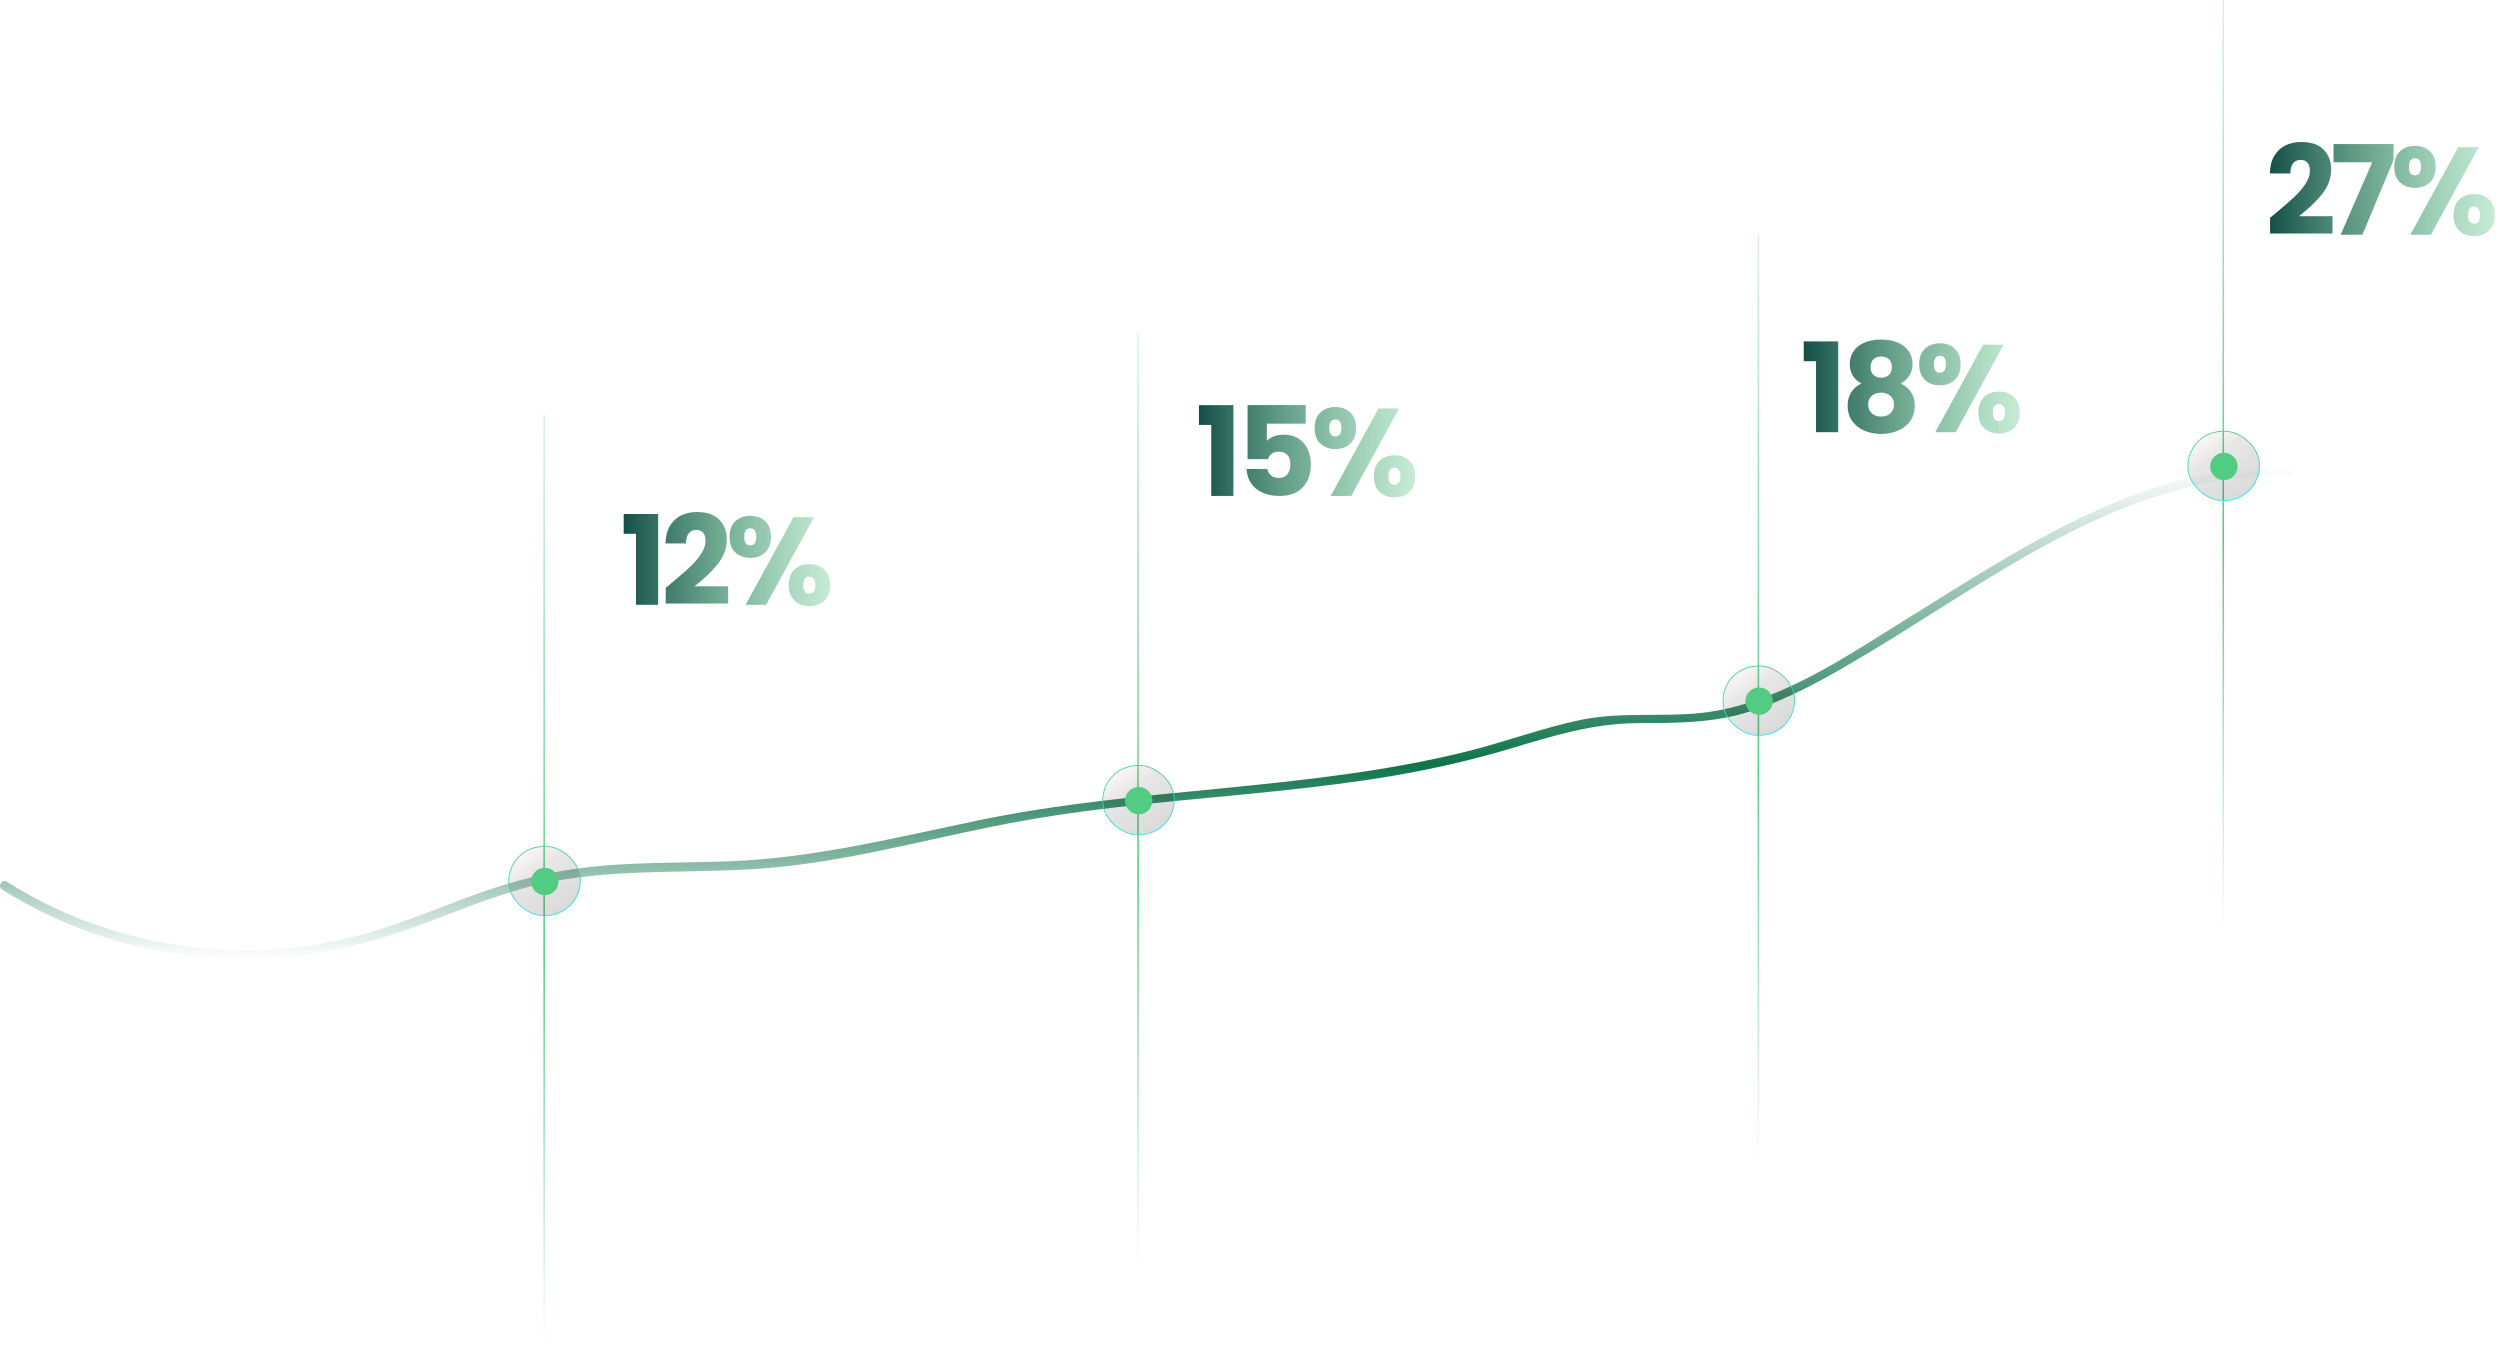 <svg width="1608" height="867" viewBox="0 0 1608 867" fill="none" xmlns="http://www.w3.org/2000/svg">
<g clip-path="url(#clip0_268_37)">
<path d="M1.326 572.165C40.044 596.547 84.017 611.254 129.545 615.705C177.214 620.35 223.327 612.222 268.077 595.773C292.204 586.872 315.941 576.809 340.846 570.23C367.112 563.457 394.352 561.715 421.396 560.941C448.052 560.167 474.708 560.361 501.364 557.651C527.825 554.942 553.702 549.911 579.774 544.299C605.846 538.687 631.918 532.495 658.379 527.85C685.424 523.013 712.664 519.723 739.903 516.82C792.047 511.402 844.386 507.725 895.946 499.017C921.824 494.566 947.312 488.761 972.411 481.214C998.872 473.28 1024.56 465.346 1052.57 465.152C1077.87 464.959 1101.8 465.346 1126.12 457.412C1149.08 450.058 1170.29 438.447 1191.1 426.256C1269.32 380.781 1346.17 318.663 1439.18 307.439C1450.46 306.085 1461.94 305.697 1473.23 305.891C1476.92 306.085 1476.92 300.279 1473.23 300.086C1381.39 297.57 1302.2 350.98 1227.49 397.423C1186.82 422.579 1143.05 453.154 1094.21 458.573C1068.72 461.282 1043.23 457.799 1017.75 462.83C992.062 468.055 967.352 477.537 941.864 483.729C839.327 508.886 732.51 506.177 629.389 527.657C576.272 538.687 523.933 551.846 469.455 553.975C442.799 554.942 416.143 554.555 389.487 556.684C363.999 558.619 339.484 563.844 315.357 571.971C291.425 580.099 268.077 590.355 243.951 597.902C220.603 605.256 196.477 609.706 172.156 610.867C124.876 613.19 76.818 603.901 34.208 583.582C23.895 578.744 13.973 573.132 4.439 567.134C1.131 565.198 -1.787 570.23 1.326 572.165Z" fill="url(#paint0_linear_268_37)"/>
</g>
<path d="M350 267V867" stroke="url(#paint1_linear_268_37)"/>
<path d="M401.16 343.32V330.6H423.32V389H409.08V343.32H401.16ZM428.198 378.04C430.011 376.6 430.838 375.933 430.678 376.04C435.905 371.72 440.011 368.173 442.998 365.4C446.038 362.627 448.598 359.72 450.678 356.68C452.758 353.64 453.798 350.68 453.798 347.8C453.798 345.613 453.291 343.907 452.278 342.68C451.265 341.453 449.745 340.84 447.718 340.84C445.691 340.84 444.091 341.613 442.918 343.16C441.798 344.653 441.238 346.787 441.238 349.56H428.038C428.145 345.027 429.105 341.24 430.918 338.2C432.785 335.16 435.211 332.92 438.198 331.48C441.238 330.04 444.598 329.32 448.278 329.32C454.625 329.32 459.398 330.947 462.598 334.2C465.851 337.453 467.478 341.693 467.478 346.92C467.478 352.627 465.531 357.933 461.638 362.84C457.745 367.693 452.785 372.44 446.758 377.08H468.358V388.2H428.198V378.04ZM469.261 345.32C469.261 341 470.488 337.667 472.941 335.32C475.448 332.973 478.675 331.8 482.621 331.8C486.568 331.8 489.768 332.973 492.221 335.32C494.675 337.667 495.901 341 495.901 345.32C495.901 349.64 494.675 352.973 492.221 355.32C489.768 357.667 486.568 358.84 482.621 358.84C478.675 358.84 475.448 357.667 472.941 355.32C470.488 352.973 469.261 349.64 469.261 345.32ZM523.581 332.68L492.781 389H479.581L510.381 332.68H523.581ZM482.541 339.8C479.981 339.8 478.701 341.64 478.701 345.32C478.701 348.947 479.981 350.76 482.541 350.76C483.768 350.76 484.728 350.307 485.421 349.4C486.115 348.493 486.461 347.133 486.461 345.32C486.461 341.64 485.155 339.8 482.541 339.8ZM507.341 376.36C507.341 372.04 508.568 368.707 511.021 366.36C513.475 364.013 516.675 362.84 520.621 362.84C524.568 362.84 527.768 364.013 530.221 366.36C532.675 368.707 533.901 372.04 533.901 376.36C533.901 380.68 532.675 384.013 530.221 386.36C527.768 388.707 524.568 389.88 520.621 389.88C516.675 389.88 513.475 388.707 511.021 386.36C508.568 384.013 507.341 380.68 507.341 376.36ZM520.541 370.84C519.315 370.84 518.355 371.293 517.661 372.2C517.021 373.107 516.701 374.493 516.701 376.36C516.701 379.987 517.981 381.8 520.541 381.8C521.768 381.8 522.728 381.347 523.421 380.44C524.115 379.533 524.461 378.173 524.461 376.36C524.461 374.547 524.115 373.187 523.421 372.28C522.728 371.32 521.768 370.84 520.541 370.84Z" fill="url(#paint2_linear_268_37)"/>
<g filter="url(#filter0_b_268_37)">
<rect x="324" y="547.667" width="46.517" height="45.109" rx="22.554" transform="rotate(-8.24 324 547.667)" fill="url(#paint3_linear_268_37)" fill-opacity="0.5"/>
<rect x="324.312" y="547.9" width="45.967" height="44.558" rx="22.279" transform="rotate(-8.24 324.312 547.9)" stroke="url(#paint4_linear_268_37)" stroke-width="0.551"/>
</g>
<ellipse cx="350.42" cy="566.987" rx="8.807" ry="8.807" fill="#52CC82"/>
<path d="M1160.16 232.32V219.6H1182.32V278H1168.08V232.32H1160.16ZM1197.28 246.64C1192.26 243.973 1189.76 239.787 1189.76 234.08C1189.76 231.2 1190.5 228.587 1192 226.24C1193.49 223.84 1195.76 221.947 1198.8 220.56C1201.84 219.12 1205.57 218.4 1210 218.4C1214.42 218.4 1218.13 219.12 1221.12 220.56C1224.16 221.947 1226.42 223.84 1227.92 226.24C1229.41 228.587 1230.16 231.2 1230.16 234.08C1230.16 236.96 1229.46 239.467 1228.08 241.6C1226.74 243.733 1224.93 245.413 1222.64 246.64C1225.52 248.027 1227.73 249.947 1229.28 252.4C1230.82 254.8 1231.6 257.627 1231.6 260.88C1231.6 264.667 1230.64 267.947 1228.72 270.72C1226.8 273.44 1224.18 275.52 1220.88 276.96C1217.62 278.4 1214 279.12 1210 279.12C1206 279.12 1202.34 278.4 1199.04 276.96C1195.78 275.52 1193.2 273.44 1191.28 270.72C1189.36 267.947 1188.4 264.667 1188.4 260.88C1188.4 257.573 1189.17 254.72 1190.72 252.32C1192.26 249.867 1194.45 247.973 1197.28 246.64ZM1216.88 236.16C1216.88 233.973 1216.24 232.293 1214.96 231.12C1213.73 229.893 1212.08 229.28 1210 229.28C1207.92 229.28 1206.24 229.893 1204.96 231.12C1203.73 232.347 1203.12 234.053 1203.12 236.24C1203.12 238.32 1203.76 239.973 1205.04 241.2C1206.32 242.373 1207.97 242.96 1210 242.96C1212.02 242.96 1213.68 242.347 1214.96 241.12C1216.24 239.893 1216.88 238.24 1216.88 236.16ZM1210 252.56C1207.49 252.56 1205.46 253.253 1203.92 254.64C1202.37 255.973 1201.6 257.84 1201.6 260.24C1201.6 262.48 1202.34 264.32 1203.84 265.76C1205.38 267.2 1207.44 267.92 1210 267.92C1212.56 267.92 1214.56 267.2 1216 265.76C1217.49 264.32 1218.24 262.48 1218.24 260.24C1218.24 257.893 1217.46 256.027 1215.92 254.64C1214.42 253.253 1212.45 252.56 1210 252.56ZM1234.43 234.32C1234.43 230 1235.66 226.667 1238.11 224.32C1240.62 221.973 1243.85 220.8 1247.79 220.8C1251.74 220.8 1254.94 221.973 1257.39 224.32C1259.85 226.667 1261.07 230 1261.07 234.32C1261.07 238.64 1259.85 241.973 1257.39 244.32C1254.94 246.667 1251.74 247.84 1247.79 247.84C1243.85 247.84 1240.62 246.667 1238.11 244.32C1235.66 241.973 1234.43 238.64 1234.43 234.32ZM1288.75 221.68L1257.95 278H1244.75L1275.55 221.68H1288.75ZM1247.71 228.8C1245.15 228.8 1243.87 230.64 1243.87 234.32C1243.87 237.947 1245.15 239.76 1247.71 239.76C1248.94 239.76 1249.9 239.307 1250.59 238.4C1251.29 237.493 1251.63 236.133 1251.63 234.32C1251.63 230.64 1250.33 228.8 1247.71 228.8ZM1272.51 265.36C1272.51 261.04 1273.74 257.707 1276.19 255.36C1278.65 253.013 1281.85 251.84 1285.79 251.84C1289.74 251.84 1292.94 253.013 1295.39 255.36C1297.85 257.707 1299.07 261.04 1299.07 265.36C1299.07 269.68 1297.85 273.013 1295.39 275.36C1292.94 277.707 1289.74 278.88 1285.79 278.88C1281.85 278.88 1278.65 277.707 1276.19 275.36C1273.74 273.013 1272.51 269.68 1272.51 265.36ZM1285.71 259.84C1284.49 259.84 1283.53 260.293 1282.83 261.2C1282.19 262.107 1281.87 263.493 1281.87 265.36C1281.87 268.987 1283.15 270.8 1285.71 270.8C1286.94 270.8 1287.9 270.347 1288.59 269.44C1289.29 268.533 1289.63 267.173 1289.63 265.36C1289.63 263.547 1289.29 262.187 1288.59 261.28C1287.9 260.32 1286.94 259.84 1285.71 259.84Z" fill="url(#paint5_linear_268_37)"/>
<path d="M1131 151V751" stroke="url(#paint6_linear_268_37)"/>
<g filter="url(#filter1_b_268_37)">
<rect x="1105" y="431.667" width="46.517" height="45.109" rx="22.554" transform="rotate(-8.24 1105 431.667)" fill="url(#paint7_linear_268_37)" fill-opacity="0.5"/>
<rect x="1105.31" y="431.9" width="45.967" height="44.558" rx="22.279" transform="rotate(-8.24 1105.31 431.9)" stroke="url(#paint8_linear_268_37)" stroke-width="0.551"/>
</g>
<ellipse cx="1131.42" cy="450.987" rx="8.807" ry="8.807" fill="#52CC82"/>
<path d="M732 215V815" stroke="url(#paint9_linear_268_37)"/>
<g filter="url(#filter2_b_268_37)">
<rect x="706" y="495.667" width="46.517" height="45.109" rx="22.554" transform="rotate(-8.24 706 495.667)" fill="url(#paint10_linear_268_37)" fill-opacity="0.5"/>
<rect x="706.312" y="495.9" width="45.967" height="44.558" rx="22.279" transform="rotate(-8.24 706.312 495.9)" stroke="url(#paint11_linear_268_37)" stroke-width="0.551"/>
</g>
<ellipse cx="732.42" cy="514.993" rx="8.807" ry="8.807" fill="#52CC82"/>
<path d="M771.16 273.32V260.6H793.32V319H779.08V273.32H771.16ZM839.798 272.52H814.838V283.56C815.905 282.387 817.398 281.427 819.318 280.68C821.238 279.933 823.318 279.56 825.558 279.56C829.558 279.56 832.865 280.467 835.478 282.28C838.145 284.093 840.091 286.44 841.318 289.32C842.545 292.2 843.158 295.32 843.158 298.68C843.158 304.92 841.398 309.88 837.878 313.56C834.358 317.187 829.398 319 822.998 319C818.731 319 815.025 318.28 811.878 316.84C808.731 315.347 806.305 313.293 804.598 310.68C802.891 308.067 801.958 305.053 801.798 301.64H815.158C815.478 303.293 816.251 304.68 817.478 305.8C818.705 306.867 820.385 307.4 822.518 307.4C825.025 307.4 826.891 306.6 828.118 305C829.345 303.4 829.958 301.267 829.958 298.6C829.958 295.987 829.318 293.987 828.038 292.6C826.758 291.213 824.891 290.52 822.438 290.52C820.625 290.52 819.131 290.973 817.958 291.88C816.785 292.733 816.011 293.88 815.638 295.32H802.438V260.52H839.798V272.52ZM845.589 275.32C845.589 271 846.816 267.667 849.269 265.32C851.776 262.973 855.003 261.8 858.949 261.8C862.896 261.8 866.096 262.973 868.549 265.32C871.003 267.667 872.229 271 872.229 275.32C872.229 279.64 871.003 282.973 868.549 285.32C866.096 287.667 862.896 288.84 858.949 288.84C855.003 288.84 851.776 287.667 849.269 285.32C846.816 282.973 845.589 279.64 845.589 275.32ZM899.909 262.68L869.109 319H855.909L886.709 262.68H899.909ZM858.869 269.8C856.309 269.8 855.029 271.64 855.029 275.32C855.029 278.947 856.309 280.76 858.869 280.76C860.096 280.76 861.056 280.307 861.749 279.4C862.443 278.493 862.789 277.133 862.789 275.32C862.789 271.64 861.483 269.8 858.869 269.8ZM883.669 306.36C883.669 302.04 884.896 298.707 887.349 296.36C889.803 294.013 893.003 292.84 896.949 292.84C900.896 292.84 904.096 294.013 906.549 296.36C909.003 298.707 910.229 302.04 910.229 306.36C910.229 310.68 909.003 314.013 906.549 316.36C904.096 318.707 900.896 319.88 896.949 319.88C893.003 319.88 889.803 318.707 887.349 316.36C884.896 314.013 883.669 310.68 883.669 306.36ZM896.869 300.84C895.643 300.84 894.683 301.293 893.989 302.2C893.349 303.107 893.029 304.493 893.029 306.36C893.029 309.987 894.309 311.8 896.869 311.8C898.096 311.8 899.056 311.347 899.749 310.44C900.443 309.533 900.789 308.173 900.789 306.36C900.789 304.547 900.443 303.187 899.749 302.28C899.056 301.32 898.096 300.84 896.869 300.84Z" fill="url(#paint12_linear_268_37)"/>
<path d="M1430 0V600" stroke="url(#paint13_linear_268_37)"/>
<g filter="url(#filter3_b_268_37)">
<rect x="1404" y="280.667" width="46.517" height="45.109" rx="22.554" transform="rotate(-8.24 1404 280.667)" fill="url(#paint14_linear_268_37)" fill-opacity="0.5"/>
<rect x="1404.31" y="280.9" width="45.967" height="44.558" rx="22.279" transform="rotate(-8.24 1404.31 280.9)" stroke="url(#paint15_linear_268_37)" stroke-width="0.551"/>
</g>
<ellipse cx="1430.42" cy="299.987" rx="8.807" ry="8.807" fill="#52CC82"/>
<path d="M1460.12 140.04C1461.93 138.6 1462.76 137.933 1462.6 138.04C1467.83 133.72 1471.93 130.173 1474.92 127.4C1477.96 124.627 1480.52 121.72 1482.6 118.68C1484.68 115.64 1485.72 112.68 1485.72 109.8C1485.72 107.613 1485.21 105.907 1484.2 104.68C1483.19 103.453 1481.67 102.84 1479.64 102.84C1477.61 102.84 1476.01 103.613 1474.84 105.16C1473.72 106.653 1473.16 108.787 1473.16 111.56H1459.96C1460.07 107.027 1461.03 103.24 1462.84 100.2C1464.71 97.16 1467.13 94.92 1470.12 93.48C1473.16 92.04 1476.52 91.32 1480.2 91.32C1486.55 91.32 1491.32 92.947 1494.52 96.2C1497.77 99.453 1499.4 103.693 1499.4 108.92C1499.4 114.627 1497.45 119.933 1493.56 124.84C1489.67 129.693 1484.71 134.44 1478.68 139.08H1500.28V150.2H1460.12V140.04ZM1539.58 102.84L1519.5 151H1505.5L1525.82 104.36H1500.94V92.68H1539.58V102.84ZM1540 107.32C1540 103 1541.22 99.667 1543.68 97.32C1546.18 94.973 1549.41 93.8 1553.36 93.8C1557.3 93.8 1560.5 94.973 1562.96 97.32C1565.41 99.667 1566.64 103 1566.64 107.32C1566.64 111.64 1565.41 114.973 1562.96 117.32C1560.5 119.667 1557.3 120.84 1553.36 120.84C1549.41 120.84 1546.18 119.667 1543.68 117.32C1541.22 114.973 1540 111.64 1540 107.32ZM1594.32 94.68L1563.52 151H1550.32L1581.12 94.68H1594.32ZM1553.28 101.8C1550.72 101.8 1549.44 103.64 1549.44 107.32C1549.44 110.947 1550.72 112.76 1553.28 112.76C1554.5 112.76 1555.46 112.307 1556.16 111.4C1556.85 110.493 1557.2 109.133 1557.2 107.32C1557.2 103.64 1555.89 101.8 1553.28 101.8ZM1578.08 138.36C1578.08 134.04 1579.3 130.707 1581.76 128.36C1584.21 126.013 1587.41 124.84 1591.36 124.84C1595.3 124.84 1598.5 126.013 1600.96 128.36C1603.41 130.707 1604.64 134.04 1604.64 138.36C1604.64 142.68 1603.41 146.013 1600.96 148.36C1598.5 150.707 1595.3 151.88 1591.36 151.88C1587.41 151.88 1584.21 150.707 1581.76 148.36C1579.3 146.013 1578.08 142.68 1578.08 138.36ZM1591.28 132.84C1590.05 132.84 1589.09 133.293 1588.4 134.2C1587.76 135.107 1587.44 136.493 1587.44 138.36C1587.44 141.987 1588.72 143.8 1591.28 143.8C1592.5 143.8 1593.46 143.347 1594.16 142.44C1594.85 141.533 1595.2 140.173 1595.2 138.36C1595.2 136.547 1594.85 135.187 1594.16 134.28C1593.46 133.32 1592.5 132.84 1591.28 132.84Z" fill="url(#paint16_linear_268_37)"/>
<defs>
<filter id="filter0_b_268_37" x="321.764" y="538.764" width="56.974" height="55.782" filterUnits="userSpaceOnUse" color-interpolation-filters="sRGB">
<feFlood flood-opacity="0" result="BackgroundImageFix"/>
<feGaussianBlur in="BackgroundImage" stdDeviation="2.616"/>
<feComposite in2="SourceAlpha" operator="in" result="effect1_backgroundBlur_268_37"/>
<feBlend mode="normal" in="SourceGraphic" in2="effect1_backgroundBlur_268_37" result="shape"/>
</filter>
<filter id="filter1_b_268_37" x="1102.76" y="422.764" width="56.974" height="55.782" filterUnits="userSpaceOnUse" color-interpolation-filters="sRGB">
<feFlood flood-opacity="0" result="BackgroundImageFix"/>
<feGaussianBlur in="BackgroundImage" stdDeviation="2.616"/>
<feComposite in2="SourceAlpha" operator="in" result="effect1_backgroundBlur_268_37"/>
<feBlend mode="normal" in="SourceGraphic" in2="effect1_backgroundBlur_268_37" result="shape"/>
</filter>
<filter id="filter2_b_268_37" x="703.764" y="486.764" width="56.974" height="55.782" filterUnits="userSpaceOnUse" color-interpolation-filters="sRGB">
<feFlood flood-opacity="0" result="BackgroundImageFix"/>
<feGaussianBlur in="BackgroundImage" stdDeviation="2.616"/>
<feComposite in2="SourceAlpha" operator="in" result="effect1_backgroundBlur_268_37"/>
<feBlend mode="normal" in="SourceGraphic" in2="effect1_backgroundBlur_268_37" result="shape"/>
</filter>
<filter id="filter3_b_268_37" x="1401.76" y="271.764" width="56.974" height="55.782" filterUnits="userSpaceOnUse" color-interpolation-filters="sRGB">
<feFlood flood-opacity="0" result="BackgroundImageFix"/>
<feGaussianBlur in="BackgroundImage" stdDeviation="2.616"/>
<feComposite in2="SourceAlpha" operator="in" result="effect1_backgroundBlur_268_37"/>
<feBlend mode="normal" in="SourceGraphic" in2="effect1_backgroundBlur_268_37" result="shape"/>
</filter>
<linearGradient id="paint0_linear_268_37" x1="738" y1="300" x2="738" y2="617" gradientUnits="userSpaceOnUse">
<stop stop-color="#0E734B" stop-opacity="0"/>
<stop offset="0.604" stop-color="#0E734B"/>
<stop offset="1" stop-color="#0E734B" stop-opacity="0"/>
</linearGradient>
<linearGradient id="paint1_linear_268_37" x1="350.5" y1="267" x2="350.5" y2="867" gradientUnits="userSpaceOnUse">
<stop stop-color="#52CC82" stop-opacity="0.222"/>
<stop offset="0.578" stop-color="#52CC82"/>
<stop offset="1" stop-color="#52CC82" stop-opacity="0"/>
</linearGradient>
<linearGradient id="paint2_linear_268_37" x1="399" y1="361" x2="556.881" y2="361" gradientUnits="userSpaceOnUse">
<stop stop-color="#114B45"/>
<stop offset="1" stop-color="#52CC82" stop-opacity="0.19"/>
</linearGradient>
<linearGradient id="paint3_linear_268_37" x1="382.624" y1="603.954" x2="347.747" y2="532.92" gradientUnits="userSpaceOnUse">
<stop offset="0.141" stop-opacity="0.33"/>
<stop offset="0.688" stop-color="#060302" stop-opacity="0.19"/>
<stop offset="1" stop-color="#703219" stop-opacity="0"/>
<stop offset="1" stop-color="#070711" stop-opacity="0"/>
</linearGradient>
<linearGradient id="paint4_linear_268_37" x1="347.259" y1="547.667" x2="347.259" y2="592.776" gradientUnits="userSpaceOnUse">
<stop stop-color="#52CC82"/>
<stop offset="1" stop-color="#28E8FF"/>
</linearGradient>
<linearGradient id="paint5_linear_268_37" x1="1158" y1="250" x2="1322.75" y2="250" gradientUnits="userSpaceOnUse">
<stop stop-color="#114B45"/>
<stop offset="1" stop-color="#52CC82" stop-opacity="0.19"/>
</linearGradient>
<linearGradient id="paint6_linear_268_37" x1="1131.5" y1="151" x2="1131.5" y2="751" gradientUnits="userSpaceOnUse">
<stop stop-color="#52CC82" stop-opacity="0.222"/>
<stop offset="0.578" stop-color="#52CC82"/>
<stop offset="1" stop-color="#52CC82" stop-opacity="0"/>
</linearGradient>
<linearGradient id="paint7_linear_268_37" x1="1163.62" y1="487.954" x2="1128.75" y2="416.92" gradientUnits="userSpaceOnUse">
<stop offset="0.141" stop-opacity="0.33"/>
<stop offset="0.688" stop-color="#060302" stop-opacity="0.19"/>
<stop offset="1" stop-color="#703219" stop-opacity="0"/>
<stop offset="1" stop-color="#070711" stop-opacity="0"/>
</linearGradient>
<linearGradient id="paint8_linear_268_37" x1="1128.26" y1="431.667" x2="1128.26" y2="476.776" gradientUnits="userSpaceOnUse">
<stop stop-color="#52CC82"/>
<stop offset="1" stop-color="#28E8FF"/>
</linearGradient>
<linearGradient id="paint9_linear_268_37" x1="732.5" y1="215" x2="732.5" y2="815" gradientUnits="userSpaceOnUse">
<stop stop-color="#52CC82" stop-opacity="0.222"/>
<stop offset="0.578" stop-color="#52CC82"/>
<stop offset="1" stop-color="#52CC82" stop-opacity="0"/>
</linearGradient>
<linearGradient id="paint10_linear_268_37" x1="764.624" y1="551.954" x2="729.747" y2="480.92" gradientUnits="userSpaceOnUse">
<stop offset="0.141" stop-opacity="0.33"/>
<stop offset="0.688" stop-color="#060302" stop-opacity="0.19"/>
<stop offset="1" stop-color="#703219" stop-opacity="0"/>
<stop offset="1" stop-color="#070711" stop-opacity="0"/>
</linearGradient>
<linearGradient id="paint11_linear_268_37" x1="729.259" y1="495.667" x2="729.259" y2="540.776" gradientUnits="userSpaceOnUse">
<stop stop-color="#52CC82"/>
<stop offset="1" stop-color="#28E8FF"/>
</linearGradient>
<linearGradient id="paint12_linear_268_37" x1="769" y1="291" x2="933.746" y2="291" gradientUnits="userSpaceOnUse">
<stop stop-color="#114B45"/>
<stop offset="1" stop-color="#52CC82" stop-opacity="0.19"/>
</linearGradient>
<linearGradient id="paint13_linear_268_37" x1="1430.5" y1="0" x2="1430.5" y2="600" gradientUnits="userSpaceOnUse">
<stop stop-color="#52CC82" stop-opacity="0.222"/>
<stop offset="0.578" stop-color="#52CC82"/>
<stop offset="1" stop-color="#52CC82" stop-opacity="0"/>
</linearGradient>
<linearGradient id="paint14_linear_268_37" x1="1462.62" y1="336.954" x2="1427.75" y2="265.92" gradientUnits="userSpaceOnUse">
<stop offset="0.141" stop-opacity="0.33"/>
<stop offset="0.688" stop-color="#060302" stop-opacity="0.19"/>
<stop offset="1" stop-color="#703219" stop-opacity="0"/>
<stop offset="1" stop-color="#070711" stop-opacity="0"/>
</linearGradient>
<linearGradient id="paint15_linear_268_37" x1="1427.26" y1="280.667" x2="1427.26" y2="325.776" gradientUnits="userSpaceOnUse">
<stop stop-color="#52CC82"/>
<stop offset="1" stop-color="#28E8FF"/>
</linearGradient>
<linearGradient id="paint16_linear_268_37" x1="1457" y1="123" x2="1629.75" y2="123" gradientUnits="userSpaceOnUse">
<stop stop-color="#114B45"/>
<stop offset="1" stop-color="#52CC82" stop-opacity="0.19"/>
</linearGradient>
<clipPath id="clip0_268_37">
<rect width="1476" height="317" fill="white" transform="translate(0 300)"/>
</clipPath>
</defs>
</svg>

